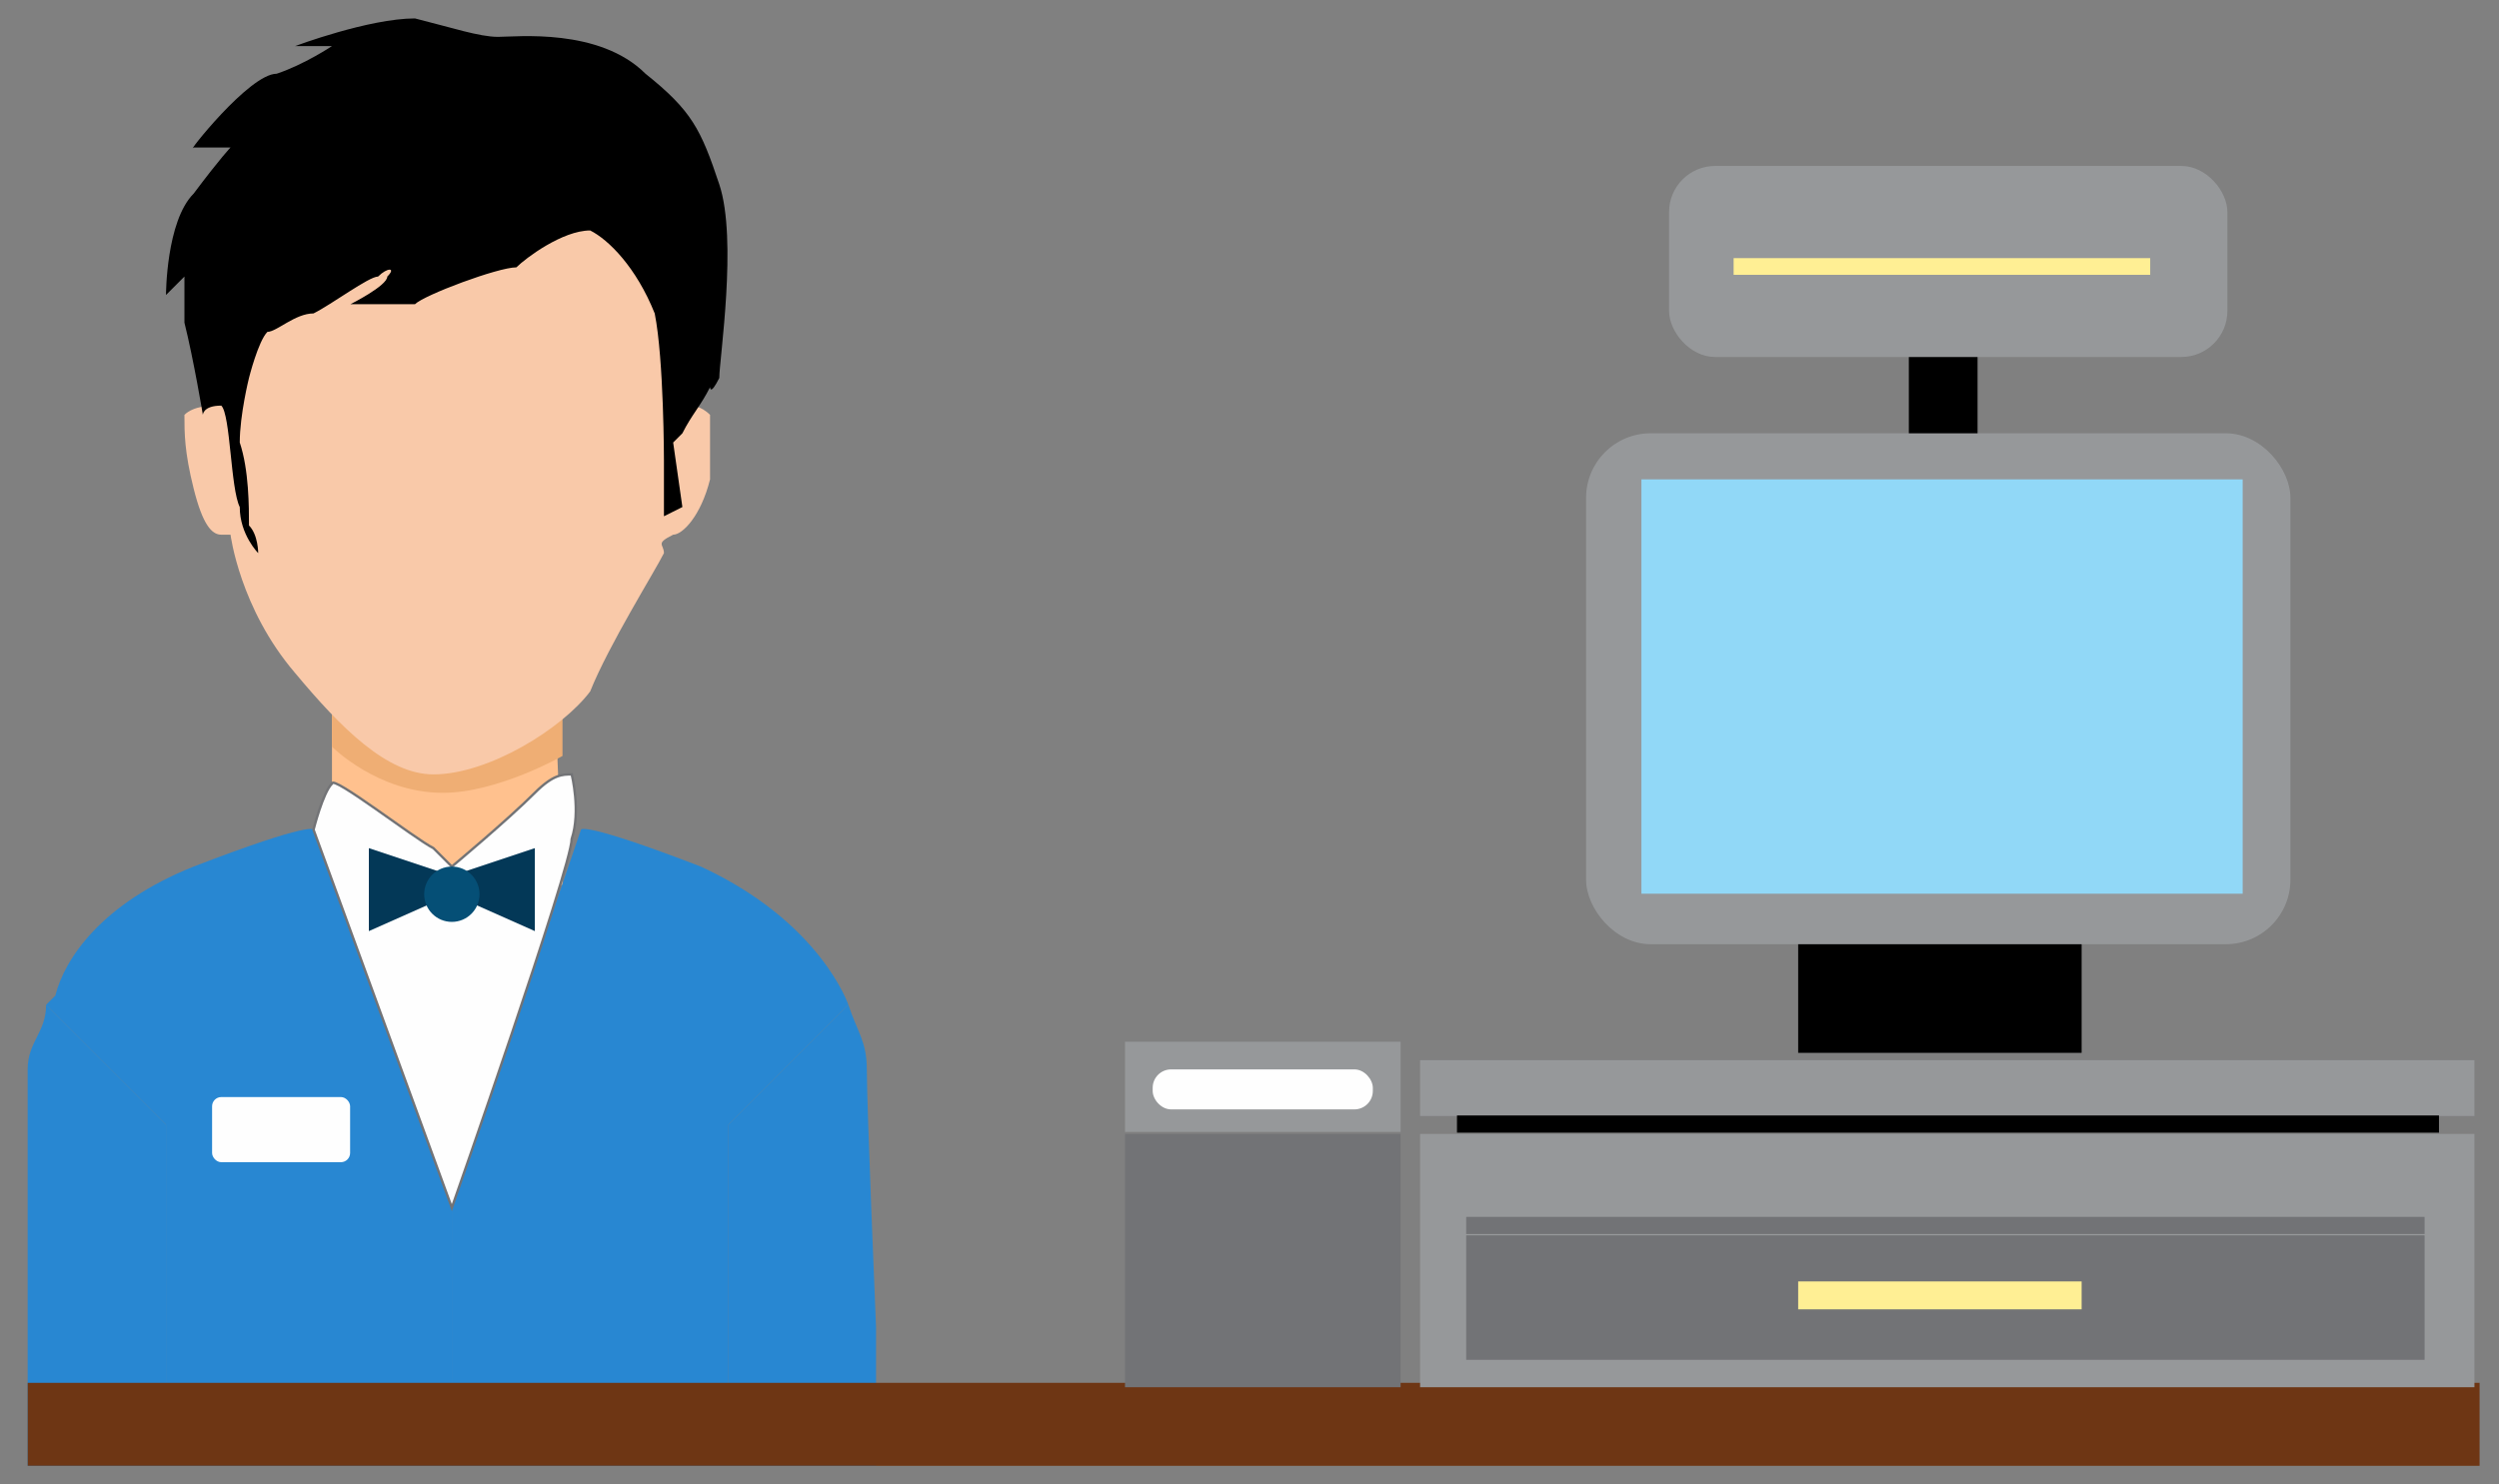<?xml version="1.0" encoding="UTF-8"?>
<!DOCTYPE svg PUBLIC "-//W3C//DTD SVG 1.1//EN" "http://www.w3.org/Graphics/SVG/1.1/DTD/svg11.dtd">
<!-- Creator: CorelDRAW X7 -->
<svg xmlns="http://www.w3.org/2000/svg" xml:space="preserve" width="271px" height="161px" version="1.1" style="shape-rendering:geometricPrecision; text-rendering:geometricPrecision; image-rendering:optimizeQuality; fill-rule:evenodd; clip-rule:evenodd"
viewBox="0 0 271 161"
 xmlns:xlink="http://www.w3.org/1999/xlink">
 <rect x="0" y="0" width="271" height="161" fill="#808080" stroke="none"/>
 <defs>
  <style type="text/css">
   <![CDATA[
    .str0 {stroke:#727376;stroke-width:0.262}
    .fil10 {fill:none}
    .fil5 {fill:#FEFEFE}
    .fil8 {fill:#FEFEFE}
    .fil11 {fill:#96989A}
    .fil13 {fill:#727376}
    .fil12 {fill:#91D8F7}
    .fil3 {fill:black}
    .fil6 {fill:#033857}
    .fil7 {fill:#054F76}
    .fil4 {fill:#2887D2}
    .fil9 {fill:#6E3614}
    .fil1 {fill:#EFAE74}
    .fil2 {fill:#F9C9A9}
    .fil0 {fill:#FFC18E}
    .fil14 {fill:#FFEF94}
   ]]>
  </style>
 </defs>
 <g id="Layer_x0020_1">
  <g id="_598135304">
   <g>
    <g>
     <polygon class="fil0" points="36,72 36,86 37,96 61,96 60,71 "/>
     <path class="fil1" d="M36 81c0,0 5,5 12,5 6,0 13,-4 13,-4l0 -4 -25 -1 0 4z"/>
     <path class="fil2" d="M23 44c0,0 -2,0 -3,1 0,2 0,4 1,8 1,4 2,5 3,5 0,0 1,0 1,0 0,0 1,8 7,15 5,6 10,11 15,11 6,0 14,-5 17,-9 2,-5 7,-13 8,-15 0,-1 -1,-1 1,-2 1,0 3,-2 4,-6 0,-3 0,-6 0,-7 -1,-1 -2,-1 -2,-1 0,0 0,-6 -2,-10 -2,-5 -3,-7 -10,-10 -8,-2 -13,-5 -18,-4 -4,0 -12,3 -14,3 -2,0 -6,2 -7,4 -1,2 -2,6 -2,6l1 11z"/>
     <path class="fil3" d="M77 42c-1,2 -2,3 -3,5l-1 1 1 7 -2 1 0 -6 0 0c0,0 0,-11 -1,-16 -2,-5 -5,-8 -7,-9 -3,0 -7,3 -8,4 -2,0 -10,3 -11,4 -2,0 -7,0 -7,0 0,0 4,-2 4,-3 1,-1 0,-1 -1,0 -1,0 -5,3 -7,4 -2,0 -4,2 -5,2 -1,1 -2,5 -2,5 0,0 -1,4 -1,7 1,3 1,7 1,9 1,1 1,3 1,3 0,0 -2,-2 -2,-5 -1,-2 -1,-10 -2,-11 -2,0 -2,1 -2,1 0,0 -1,-6 -2,-10 0,-3 0,-5 0,-5l-2 2c0,0 0,-8 3,-11 3,-4 4,-5 4,-5 0,0 -3,0 -4,0 -1,1 6,-8 9,-8 3,-1 6,-3 6,-3l-4 0c0,0 8,-3 13,-3 4,1 7,2 9,2 2,0 11,-1 16,4 5,4 6,6 8,12 2,6 0,19 0,21 -1,2 -1,1 -1,1z"/>
    </g>
    <g>
     <path class="fil4" d="M79 159l0 -37 13 -13c0,0 -3,-9 -16,-15 -13,-5 -13,-4 -13,-4l-14 41 0 28c0,0 30,0 30,0z"/>
     <path class="fil4" d="M18 159l0 -37 -13 -13c0,0 0,0 0,0 0,0 1,-1 1,-1 1,-4 5,-10 15,-14 13,-5 13,-4 13,-4l15 41 0 28c0,0 -31,0 -31,0z"/>
     <path class="fil4" d="M3 116c0,4 0,28 0,28l0 15 15 0 0 -37 -13 -13c0,3 -2,4 -2,7z"/>
     <path class="fil4" d="M94 116c0,4 1,28 1,28l0 15 -16 0 0 -37 13 -13c1,3 2,4 2,7z"/>
     <path class="fil5 str0" d="M62 84c0,0 1,4 0,7 0,3 -13,40 -13,40l-15 -41c0,0 1,-4 2,-5 0,-1 9,6 11,7 1,1 2,2 2,2 0,0 6,-5 9,-8 2,-2 3,-2 4,-2z"/>
     <polygon class="fil6" points="58,92 58,101 49,97 49,95 "/>
     <polygon class="fil6" points="40,92 40,101 49,97 49,95 "/>
     <circle class="fil7" cx="49" cy="97" r="3"/>
     <rect class="fil8" x="23" y="119" width="14.967" height="7.067" rx="1" ry="1"/>
    </g>
   </g>
   <rect class="fil9" x="3" y="150" width="265.894" height="9"/>
   <rect class="fil10" width="271" height="161"/>
   <g>
    <rect class="fil3" x="207" y="37" width="7.452" height="12.342"/>
    <rect class="fil3" x="195" y="100" width="30.738" height="14.205"/>
    <rect class="fil11" x="172" y="47" width="76.38" height="55.422" rx="7" ry="7"/>
    <rect class="fil12" x="178" y="52" width="65.203" height="44.943"/>
    <rect class="fil11" x="181" y="18" width="60.545" height="20.725" rx="5" ry="5"/>
    <rect class="fil11" x="154" y="115" width="114.338" height="6.054"/>
    <rect class="fil3" x="158" y="121" width="106.491" height="1.863"/>
    <rect class="fil11" x="154" y="123" width="114.338" height="27.478"/>
    <rect class="fil13" x="159" y="132" width="103.93" height="1.863"/>
    <rect class="fil13" x="159" y="134" width="103.93" height="13.506"/>
    <rect class="fil14" x="195" y="139" width="30.738" height="3.027"/>
    <rect class="fil13" x="122" y="123" width="29.888" height="27.478"/>
    <rect class="fil11" x="122" y="113" width="29.888" height="9.78"/>
    <rect class="fil8" x="125" y="116" width="23.874" height="4.34" rx="2" ry="2"/>
    <rect class="fil14" x="188" y="28" width="45.176" height="1.811"/>
   </g>
  </g>
 </g>
</svg>
